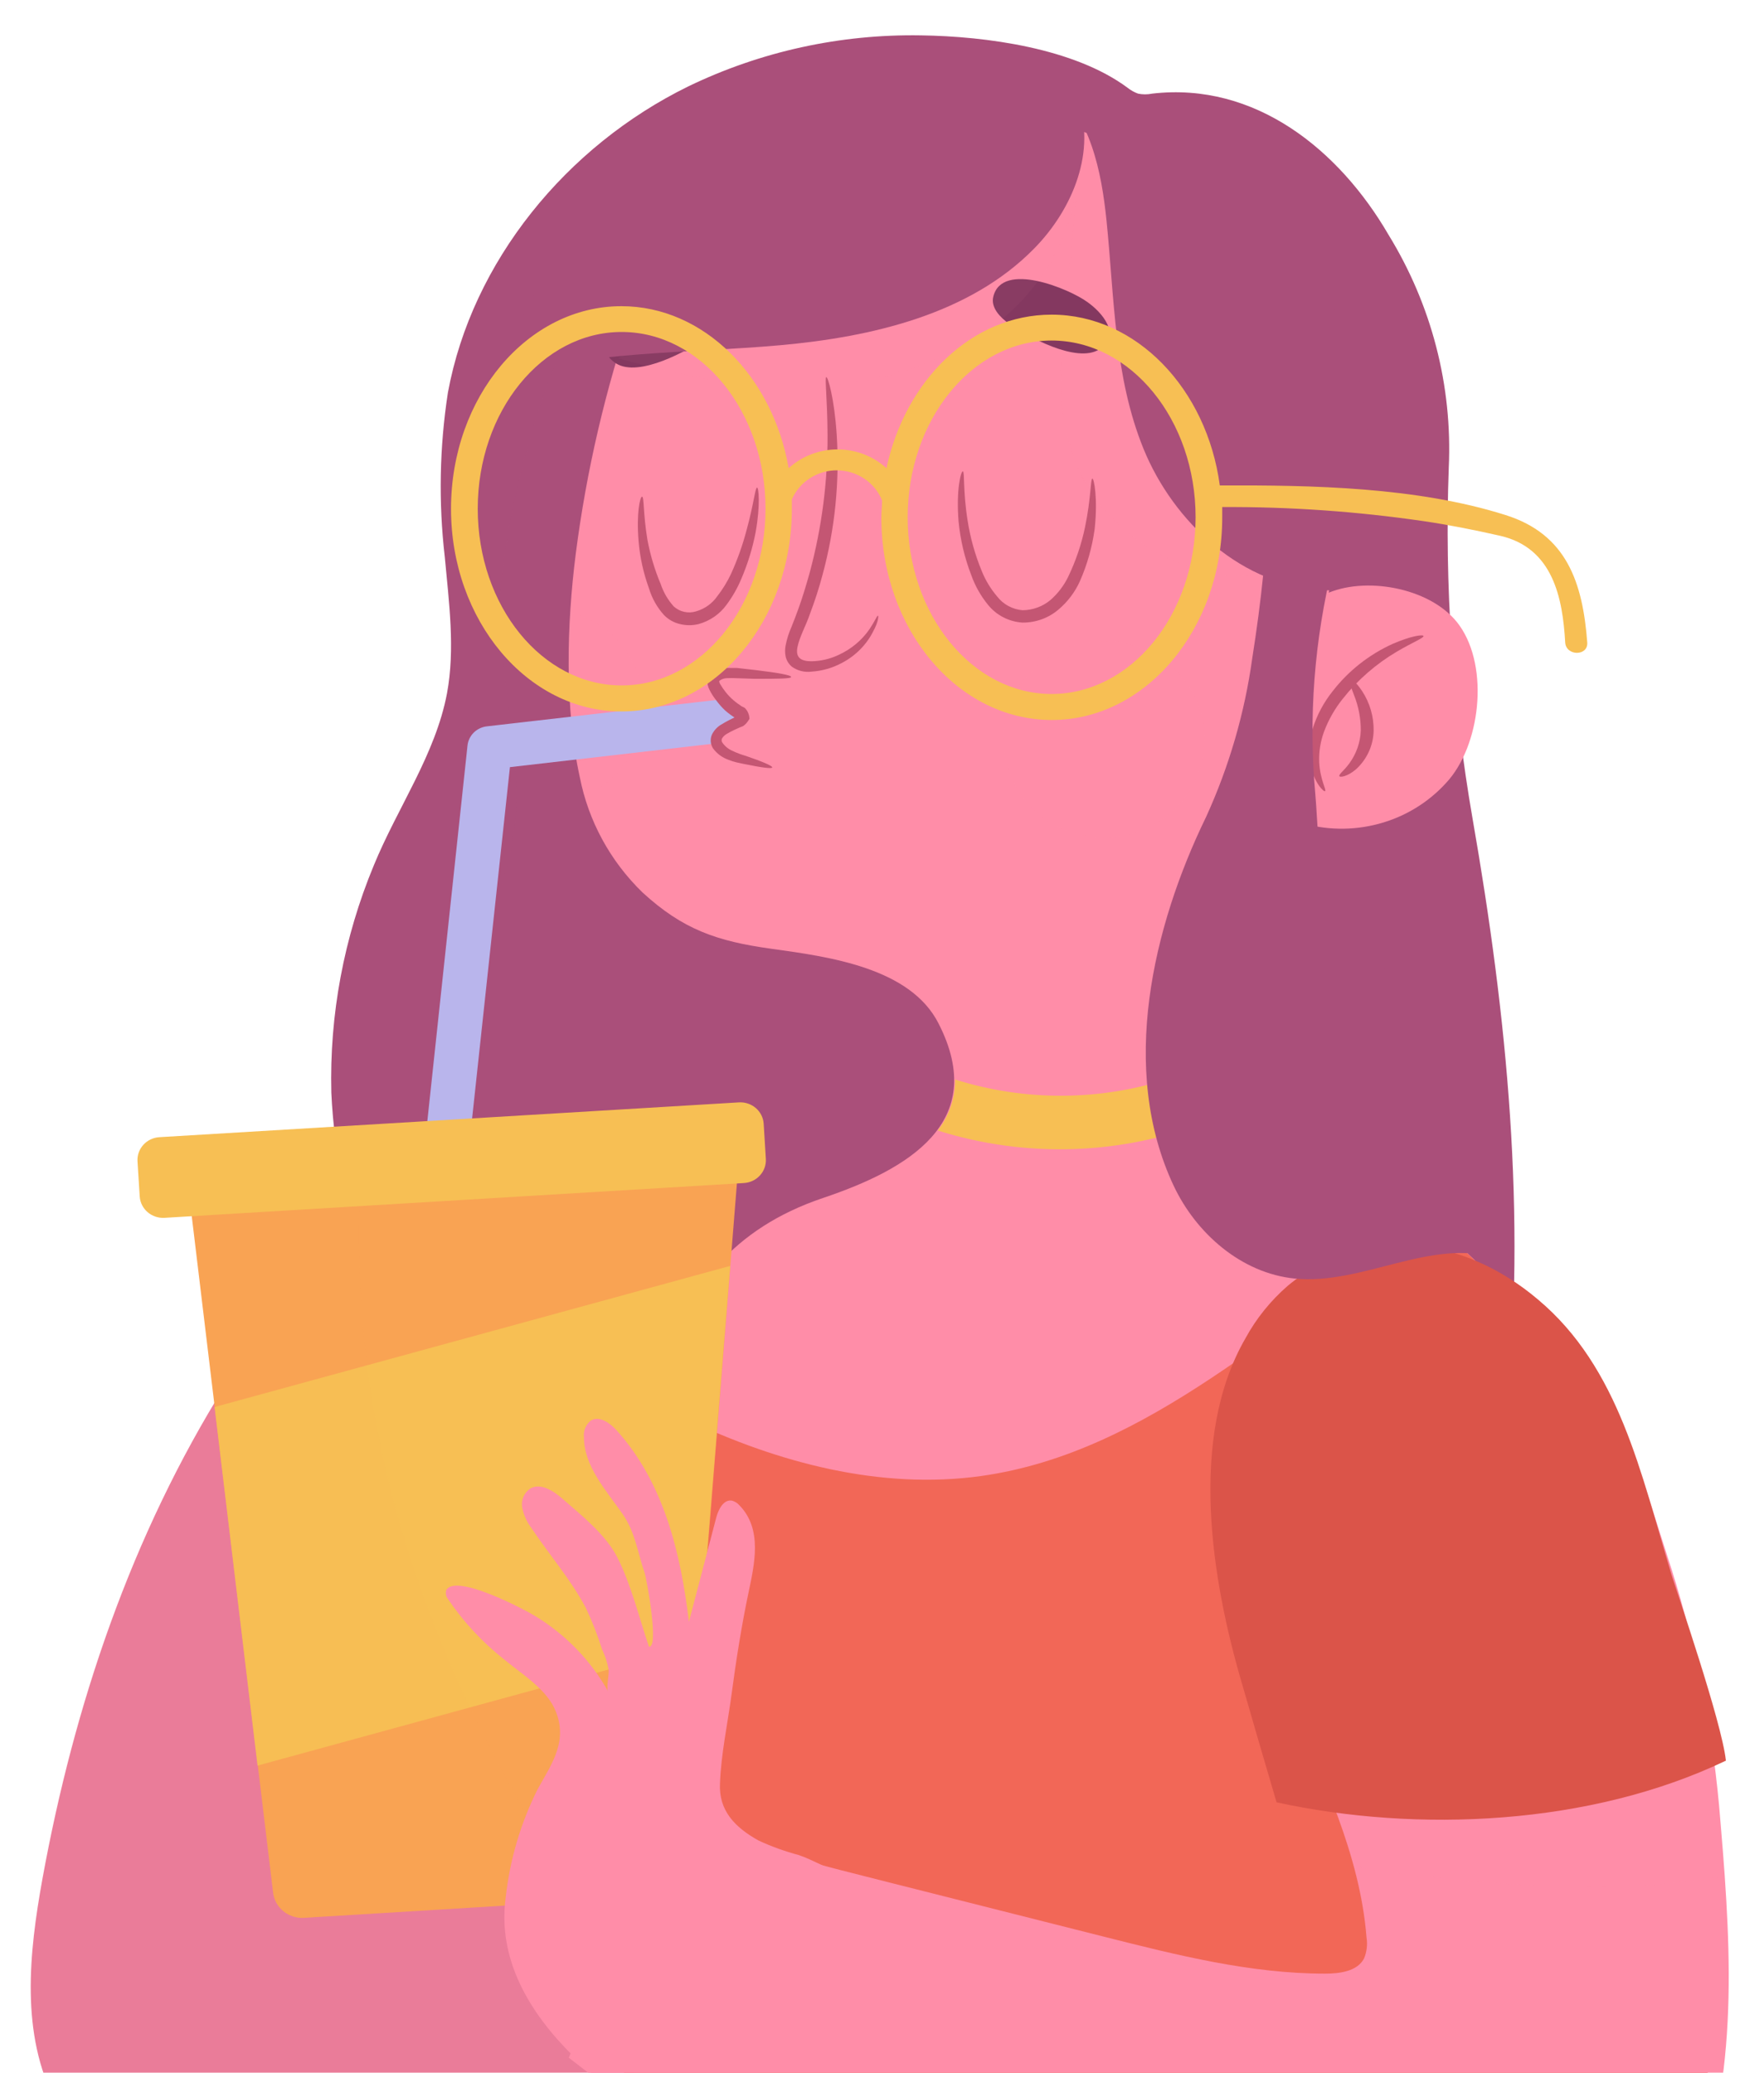 <svg width="40" height="47" viewBox="0 0 40 47" fill="none" xmlns="http://www.w3.org/2000/svg">
<path d="M34.155 32.089C34.615 27.519 34.177 23.065 33.392 18.567C32.935 15.936 32.754 13.267 32.852 10.601C32.937 8.748 32.462 6.913 31.485 5.323C30.369 3.402 28.466 1.852 26.127 2.123C26.02 2.145 25.911 2.145 25.805 2.123C25.719 2.091 25.639 2.046 25.567 1.989C24.359 1.093 22.366 0.823 20.883 0.802C19.055 0.771 17.246 1.167 15.608 1.959C12.84 3.315 10.705 5.929 10.157 8.9C9.966 10.136 9.942 11.39 10.086 12.632C10.181 13.662 10.323 14.715 10.136 15.723C9.873 17.112 9.015 18.31 8.477 19.622C7.798 21.257 7.469 23.011 7.513 24.775C7.567 26.038 7.954 29.245 9.425 29.703C11.409 30.323 13.503 30.52 15.586 30.712L21.459 31.258C22.463 31.351 23.487 31.443 24.466 31.207C25.198 31.032 25.873 30.68 26.598 30.481C27.498 30.235 28.449 30.23 29.352 30.467" fill="#AA4F7A"/>
<g style="mix-blend-mode:multiply" opacity="0.32">
<g style="mix-blend-mode:multiply" opacity="0.32">
<path d="M16.814 6.552L13.023 7.674C12.954 7.69 12.888 7.719 12.831 7.76C12.766 7.819 12.72 7.894 12.696 7.977C12.045 9.591 11.604 11.277 11.383 12.998C11.103 15.245 12.151 17.466 11.48 19.708L10.707 22.38C10.319 23.683 9.928 25.053 10.234 26.376C10.471 27.418 11.103 28.32 11.568 29.282C12.266 30.731 12.58 32.328 12.482 33.926C12.482 33.875 15.563 33.267 15.845 33.186C16.995 32.865 18.127 32.481 19.234 32.038C20.196 31.654 21.129 31.184 22.094 30.837C22.67 30.634 23.198 30.486 23.596 30.002C24.698 28.662 24.954 26.3 24.997 24.655C25.045 22.715 24.671 20.788 23.9 19C23.361 17.749 22.619 16.591 21.703 15.571" fill="#AA4F7A"/>
</g>
</g>
<path d="M5.117 31.397C2.985 34.801 1.679 38.667 0.963 42.601C0.655 44.301 0.463 46.127 1.264 47.666C2.57 50.211 6.165 49.5 8.475 48.994C11.996 48.225 16.295 46.659 18.499 43.79" fill="#EA7C99"/>
<path d="M38.198 49.29C39.073 46.863 38.881 43.813 38.672 41.423C38.419 38.371 37.762 35.583 36.276 32.825C35.163 30.761 33.992 28.489 31.8 27.387C30.738 26.853 29.591 26.504 28.483 26.048C27.132 25.488 25.84 24.287 26.215 22.73C26.452 21.7 27.21 20.858 27.99 20.122C28.436 19.681 28.848 19.209 29.222 18.708C29.243 18.676 29.273 18.65 29.307 18.632C29.359 18.62 29.413 18.625 29.461 18.646C30.046 18.828 30.672 18.84 31.264 18.681C31.856 18.523 32.388 18.199 32.795 17.75C33.568 16.918 33.776 15.147 33.096 14.185C32.509 13.352 31.042 13.065 30.13 13.44C30.485 11.57 30.551 8.914 29.753 7.144C29.009 5.429 27.087 4.138 25.445 3.347C23.802 2.556 22.006 2.405 20.217 2.6C18.338 2.806 16.385 3.493 15.295 4.999C14.88 5.623 14.561 6.303 14.347 7.017C13.731 8.817 13.298 10.672 13.056 12.556C12.852 14.152 12.8 16.045 13.148 17.625C13.342 18.616 13.837 19.527 14.57 20.238C15.482 21.075 16.253 21.344 17.494 21.515C18.791 21.695 20.646 21.941 21.286 23.216C22.428 25.458 20.575 26.522 18.665 27.165C14.534 28.554 14.677 32.661 14.122 36.171C13.885 37.725 13.174 38.982 12.665 40.442C12.394 41.331 12.234 42.25 12.191 43.177C12.146 43.695 11.909 44.424 11.989 44.928C12.075 45.47 12.52 45.747 12.954 46.101C14.288 47.187 15.798 48.059 17.283 48.913C18.573 49.626 19.933 50.21 21.343 50.655C23.312 51.307 25.134 52.127 27.177 52.564C28.709 52.916 30.268 53.148 31.838 53.258C34.234 53.395 36.473 52.504 37.663 50.414C37.874 50.055 38.053 49.679 38.198 49.29Z" fill="#FF8DA8"/>
<g style="mix-blend-mode:multiply" opacity="0.2">
<g style="mix-blend-mode:multiply" opacity="0.2">
<path d="M24.25 2.72C24.556 4.066 24.309 5.464 24.151 6.834C23.992 8.203 23.937 9.659 24.577 10.89C24.995 11.643 25.64 12.253 26.426 12.635C27.211 13.017 28.098 13.153 28.966 13.025C28.525 10.376 27.621 7.819 26.293 5.469" fill="#FF8DA8"/>
</g>
</g>
<path d="M16.378 7.049C16.181 6.228 14.641 6.873 14.245 7.165C13.911 7.408 13.454 7.921 13.973 8.243C14.492 8.565 15.601 7.949 16.015 7.662C16.221 7.512 16.437 7.281 16.378 7.049Z" fill="#843860"/>
<path d="M22.523 6.73C22.719 5.908 24.26 6.556 24.655 6.848C24.987 7.079 25.445 7.602 24.925 7.924C24.407 8.245 23.298 7.63 22.883 7.343C22.679 7.199 22.463 6.975 22.523 6.73Z" fill="#843860"/>
<path d="M31.857 53.265C34.253 53.402 36.492 52.511 37.682 50.421C37.887 50.059 38.06 49.681 38.198 49.29C39.073 46.863 38.881 43.813 38.672 41.423C38.419 38.371 37.762 35.583 36.276 32.825C35.281 30.974 34.236 28.973 32.461 27.779C32.402 27.813 32.34 27.848 32.284 27.885C29.004 29.928 26.096 32.931 22.245 33.471C19.971 33.788 17.648 33.172 15.58 32.191C15.328 32.071 15.065 31.946 14.795 31.828C14.468 33.216 14.357 34.755 14.132 36.18C13.895 37.735 13.184 38.991 12.674 40.451C12.403 41.341 12.244 42.259 12.2 43.186C12.155 43.704 11.918 44.433 11.999 44.938C12.084 45.479 12.53 45.757 12.963 46.111C14.298 47.196 15.807 48.068 17.293 48.922C18.582 49.636 19.942 50.219 21.352 50.664C23.321 51.317 25.144 52.136 27.186 52.573C28.722 52.925 30.284 53.157 31.857 53.265Z" fill="#F26757"/>
<g style="mix-blend-mode:multiply" opacity="0.25">
<g style="mix-blend-mode:multiply" opacity="0.25">
<path d="M25.037 18.992C26.297 18.992 27.319 17.995 27.319 16.764C27.319 15.534 26.297 14.536 25.037 14.536C23.776 14.536 22.755 15.534 22.755 16.764C22.755 17.995 23.776 18.992 25.037 18.992Z" fill="#FF8DA8"/>
</g>
<g style="mix-blend-mode:multiply" opacity="0.25">
<path d="M14.589 16.015C14.588 15.531 14.426 15.06 14.127 14.674C13.827 14.287 13.407 14.007 12.93 13.875C12.832 15.129 12.905 16.39 13.146 17.626C13.176 17.765 13.214 17.903 13.255 18.04C13.652 17.863 13.99 17.578 14.226 17.219C14.463 16.86 14.589 16.442 14.589 16.015Z" fill="#FF8DA8"/>
</g>
</g>
<path d="M38.98 40.928C38.801 38.997 38.404 37.092 37.795 35.247C37.321 33.797 36.89 32.054 35.734 30.99C33.942 29.34 31.456 29.703 29.724 31.293C27.463 33.376 28.158 36.066 29.219 38.528C29.975 40.282 30.838 42.041 30.987 43.936C31.013 44.097 30.993 44.261 30.93 44.412C30.779 44.702 30.381 44.755 30.046 44.755C28.355 44.755 26.693 44.336 25.053 43.922L20.143 42.682C18.71 42.321 17.26 41.955 15.866 41.46C14.662 43.069 13.665 44.816 12.897 46.661C15.117 48.385 17.459 50.053 20.127 51.03C24.103 52.487 29.151 54.584 33.544 53.693C34.662 53.489 35.705 53.001 36.568 52.278C37.431 51.555 38.083 50.622 38.459 49.574C39.485 46.846 39.222 43.764 38.98 40.928Z" fill="#FF8DA8"/>
<path d="M27.416 25.418C27.058 25.156 26.754 24.829 26.52 24.456C24.943 24.97 23.239 24.978 21.657 24.479C21.662 24.897 21.523 25.304 21.264 25.636C23.277 26.271 25.455 26.194 27.416 25.418Z" fill="#F7BF54"/>
<path d="M23.84 1.884C24.733 2.673 24.975 3.877 25.091 5.001C25.269 6.746 25.262 8.539 25.932 10.182C26.603 11.825 28.165 13.326 30.096 13.384C30.206 13.396 30.317 13.374 30.413 13.322C30.483 13.26 30.533 13.179 30.556 13.09C31.785 9.821 30.556 5.917 27.603 3.729C26.563 2.965 25.345 2.405 24.16 1.852" fill="#AA4F7A"/>
<g style="mix-blend-mode:multiply" opacity="0.2">
<g style="mix-blend-mode:multiply" opacity="0.2">
<path d="M14.02 8.125C15.515 8.55 17.072 8.847 18.629 8.747C20.186 8.648 21.748 8.127 22.895 7.088C24.042 6.049 24.684 4.45 24.362 2.96C22.351 4.42 19.94 5.262 17.437 5.38" fill="#FF8DA8"/>
</g>
</g>
<path d="M24.43 2.245C24.871 3.405 24.336 4.735 23.449 5.637C21.99 7.123 19.784 7.641 17.684 7.829C15.584 8.016 13.435 7.949 11.418 8.551C11.952 5.922 14.136 3.81 16.672 2.782C19.208 1.755 22.047 1.69 24.772 1.989" fill="#AA4F7A"/>
<path d="M16.916 16.336C16.917 16.32 16.917 16.304 16.916 16.288C16.908 16.224 16.888 16.162 16.856 16.106C16.824 16.05 16.78 16.001 16.729 15.961C16.677 15.921 16.618 15.892 16.554 15.874C16.491 15.857 16.424 15.852 16.359 15.86L11.039 16.471C10.927 16.484 10.822 16.534 10.742 16.613C10.663 16.692 10.613 16.795 10.601 16.906L9.653 25.77C9.64 25.899 9.679 26.028 9.762 26.129C9.846 26.23 9.966 26.294 10.098 26.309H10.153C10.277 26.308 10.396 26.263 10.488 26.182C10.58 26.101 10.638 25.989 10.651 25.869L11.563 17.396L16.281 16.852C16.322 16.714 16.404 16.591 16.517 16.499C16.63 16.407 16.769 16.35 16.916 16.336Z" fill="#B9B5EC"/>
<path d="M19.909 13.96C19.886 13.96 19.843 14.076 19.722 14.259C19.546 14.517 19.3 14.723 19.011 14.853C18.821 14.943 18.613 14.991 18.402 14.995C18.165 14.995 18.037 14.916 18.082 14.68C18.127 14.444 18.276 14.189 18.369 13.912C18.478 13.625 18.573 13.333 18.651 13.037C18.933 12 19.042 10.926 18.973 9.856C18.919 9.034 18.774 8.544 18.736 8.551C18.698 8.558 18.762 9.057 18.765 9.863C18.771 10.909 18.637 11.952 18.366 12.965C18.284 13.261 18.198 13.548 18.099 13.819C18.051 13.956 17.997 14.088 17.947 14.217C17.887 14.352 17.842 14.493 17.814 14.638C17.798 14.719 17.798 14.803 17.814 14.883C17.833 14.973 17.882 15.054 17.952 15.115C18.08 15.209 18.241 15.251 18.4 15.23C18.642 15.215 18.879 15.147 19.092 15.032C19.4 14.871 19.649 14.62 19.802 14.314C19.921 14.097 19.923 13.965 19.909 13.96Z" fill="#C45673"/>
<path d="M17.167 11.057C17.124 11.057 17.091 11.434 16.93 12.017C16.841 12.358 16.723 12.69 16.577 13.012C16.491 13.195 16.384 13.368 16.259 13.528C16.145 13.689 15.978 13.807 15.785 13.863C15.697 13.891 15.603 13.895 15.513 13.874C15.423 13.854 15.34 13.81 15.274 13.748C15.143 13.601 15.044 13.43 14.982 13.245C14.846 12.922 14.745 12.585 14.681 12.241C14.582 11.649 14.608 11.267 14.56 11.263C14.513 11.258 14.428 11.64 14.48 12.267C14.51 12.635 14.59 12.997 14.717 13.345C14.784 13.568 14.9 13.774 15.058 13.949C15.156 14.049 15.282 14.12 15.421 14.152C15.558 14.186 15.702 14.186 15.84 14.152C16.098 14.081 16.323 13.925 16.477 13.711C16.614 13.526 16.727 13.327 16.814 13.116C16.959 12.776 17.067 12.423 17.136 12.061C17.245 11.445 17.203 11.057 17.167 11.057Z" fill="#C45673"/>
<path d="M24.771 10.853C24.726 10.853 24.743 11.288 24.603 11.957C24.522 12.344 24.394 12.721 24.222 13.079C24.125 13.279 23.988 13.459 23.819 13.607C23.643 13.754 23.42 13.835 23.188 13.838C23.076 13.829 22.966 13.796 22.867 13.743C22.767 13.689 22.681 13.616 22.613 13.528C22.466 13.356 22.348 13.162 22.264 12.954C22.11 12.582 22.001 12.194 21.94 11.797C21.833 11.124 21.878 10.693 21.833 10.689C21.788 10.684 21.679 11.112 21.736 11.822C21.776 12.242 21.874 12.655 22.027 13.049C22.113 13.29 22.241 13.516 22.404 13.715C22.498 13.832 22.616 13.929 22.751 13.998C22.886 14.068 23.034 14.108 23.186 14.118C23.489 14.12 23.782 14.013 24.008 13.817C24.21 13.645 24.372 13.431 24.482 13.192C24.652 12.809 24.767 12.404 24.823 11.989C24.897 11.286 24.805 10.851 24.771 10.853Z" fill="#C45673"/>
<path d="M30.046 17.94C30.087 17.917 29.935 17.69 29.914 17.288C29.904 17.052 29.941 16.816 30.023 16.593C30.124 16.322 30.269 16.068 30.452 15.841C30.788 15.416 31.203 15.055 31.674 14.777C32.039 14.562 32.29 14.465 32.279 14.423C32.267 14.381 31.989 14.423 31.579 14.601C31.044 14.844 30.578 15.211 30.222 15.67C30.018 15.924 29.864 16.212 29.767 16.519C29.688 16.775 29.67 17.045 29.712 17.308C29.793 17.762 30.025 17.965 30.046 17.94Z" fill="#C45673"/>
<path d="M30.371 17.6C30.383 17.632 30.549 17.614 30.746 17.447C30.869 17.335 30.968 17.201 31.037 17.051C31.107 16.901 31.144 16.739 31.148 16.575C31.154 16.254 31.063 15.938 30.885 15.668C30.75 15.466 30.632 15.372 30.601 15.393C30.57 15.413 30.625 15.55 30.701 15.756C30.805 16.013 30.858 16.288 30.857 16.566C30.847 16.834 30.756 17.094 30.596 17.313C30.471 17.482 30.352 17.561 30.371 17.6Z" fill="#C45673"/>
<path d="M16.909 17.14C16.807 17.111 16.708 17.074 16.612 17.028C16.515 16.987 16.433 16.919 16.375 16.832C16.367 16.818 16.363 16.802 16.363 16.787C16.363 16.771 16.367 16.755 16.375 16.741C16.401 16.7 16.437 16.666 16.48 16.642C16.529 16.612 16.596 16.577 16.665 16.545L16.769 16.498L16.849 16.466C16.88 16.446 16.907 16.422 16.93 16.394C16.947 16.374 16.97 16.339 16.994 16.302C16.993 16.207 16.954 16.116 16.885 16.05L16.814 16.015L16.783 15.992L16.729 15.955C16.694 15.93 16.661 15.904 16.629 15.876C16.566 15.821 16.508 15.761 16.456 15.696C16.407 15.634 16.363 15.569 16.323 15.501C16.3 15.441 16.307 15.45 16.323 15.43C16.37 15.398 16.425 15.38 16.482 15.379C16.553 15.375 16.624 15.375 16.695 15.379L17.11 15.393C17.619 15.393 17.937 15.393 17.939 15.351C17.942 15.309 17.631 15.254 17.127 15.194L16.712 15.147H16.598C16.553 15.145 16.508 15.145 16.463 15.147C16.354 15.147 16.247 15.18 16.157 15.242C16.096 15.289 16.056 15.357 16.046 15.432C16.038 15.499 16.05 15.568 16.082 15.629C16.124 15.717 16.177 15.801 16.238 15.878C16.299 15.961 16.367 16.039 16.442 16.11C16.48 16.142 16.52 16.177 16.563 16.207L16.627 16.251L16.655 16.27L16.546 16.323C16.475 16.36 16.406 16.397 16.33 16.445C16.248 16.5 16.183 16.575 16.141 16.663C16.121 16.712 16.112 16.765 16.117 16.819C16.121 16.872 16.139 16.923 16.167 16.968C16.254 17.089 16.378 17.18 16.52 17.23C16.579 17.254 16.64 17.273 16.702 17.288L16.859 17.322C17.257 17.403 17.501 17.438 17.511 17.403C17.52 17.369 17.288 17.269 16.909 17.14Z" fill="#C45673"/>
<path d="M16.743 26.422L4.297 27.154L6.193 42.92C6.213 43.086 6.298 43.238 6.431 43.344C6.564 43.45 6.733 43.502 6.904 43.489L14.845 43.005C15.004 42.996 15.155 42.93 15.269 42.821C15.383 42.712 15.453 42.566 15.466 42.411L16.743 26.422Z" fill="#F9A353"/>
<path d="M5.84 40.037L15.862 37.293L16.558 28.706L4.866 31.906L5.84 40.037Z" fill="#F7BF54"/>
<g style="mix-blend-mode:multiply" opacity="0.14">
<g style="mix-blend-mode:multiply" opacity="0.14">
<path d="M4.297 27.154L6.193 42.92C6.213 43.086 6.298 43.238 6.431 43.344C6.564 43.45 6.733 43.502 6.904 43.489L13.224 43.105C11.535 40.713 10.215 38.092 9.307 35.326C8.422 32.614 8.036 29.77 8.164 26.927L4.297 27.154Z" fill="#F9A353"/>
</g>
</g>
<path d="M16.754 24.998L3.615 25.787C3.323 25.804 3.1 26.05 3.118 26.336L3.168 27.13C3.186 27.416 3.438 27.633 3.73 27.616L16.869 26.827C17.162 26.809 17.384 26.563 17.366 26.278L17.317 25.483C17.299 25.197 17.047 24.98 16.754 24.998Z" fill="#F7BF54"/>
<g style="mix-blend-mode:multiply" opacity="0.2">
<g style="mix-blend-mode:multiply" opacity="0.2">
<path d="M38.98 40.927C38.801 38.997 38.404 37.092 37.795 35.247C37.322 33.796 36.89 32.054 35.734 30.99C34.423 29.784 32.746 29.657 31.26 30.296L28.279 35.455C28.453 36.516 28.772 37.55 29.227 38.528C29.765 39.775 30.355 41.027 30.705 42.327C32.342 42.598 33.996 42.749 35.656 42.778C36.817 42.813 37.979 42.736 39.125 42.547C39.07 41.987 39.025 41.457 38.98 40.927Z" fill="#FF8DA8"/>
</g>
</g>
<path d="M28.947 40.87C32.134 41.564 36.056 41.399 39.136 39.925C39.046 39.058 38.001 36.029 37.904 35.712C37.21 33.419 36.719 31.011 34.871 29.465C33.212 28.058 30.951 27.709 29.203 29.155C28.812 29.494 28.486 29.898 28.241 30.349C26.944 32.593 27.468 35.819 28.167 38.193C28.423 39.084 28.683 39.976 28.947 40.87Z" fill="#DB5449"/>
<path d="M32.096 25.346C31.551 24.164 32.035 23.019 31.345 21.876C30.98 21.276 30.317 20.719 30.084 20.043C29.876 19.448 29.883 18.655 29.826 18.014C29.668 16.268 29.802 14.509 30.224 12.806C30.254 12.715 30.264 12.62 30.255 12.526C30.216 12.397 30.141 12.282 30.037 12.195C29.322 11.475 28.657 10.708 28.049 9.899L28.646 13.014C28.582 13.652 28.497 14.284 28.395 14.932C28.223 16.171 27.871 17.381 27.35 18.523C26.139 21.01 25.373 24.25 26.613 26.887C27.122 27.968 28.146 28.87 29.357 28.993C30.895 29.146 32.452 28.067 33.919 28.53C33.219 27.521 32.61 26.456 32.096 25.346Z" fill="#AA4F7A"/>
<path d="M16.399 48.963C14.267 47.862 11.101 45.796 11.466 43.035C11.559 42.178 11.805 41.343 12.193 40.569C12.523 39.979 12.904 39.449 12.57 38.734C12.35 38.271 11.805 37.943 11.418 37.619C10.933 37.234 10.51 36.779 10.165 36.27C10.14 36.24 10.122 36.205 10.114 36.168C10.107 36.13 10.108 36.091 10.12 36.055C10.338 35.677 11.895 36.496 12.141 36.649C12.831 37.07 13.398 37.656 13.788 38.352C13.745 38.273 13.814 37.97 13.802 37.862C13.772 37.702 13.721 37.546 13.651 37.399C13.55 37.076 13.426 36.761 13.281 36.455C12.94 35.812 12.454 35.256 12.051 34.652C11.947 34.515 11.876 34.357 11.842 34.19C11.826 34.107 11.835 34.022 11.868 33.944C11.901 33.867 11.956 33.8 12.027 33.752C12.264 33.62 12.551 33.81 12.752 33.984C13.191 34.368 13.738 34.798 14.004 35.326C14.316 35.946 14.492 36.684 14.715 37.339C14.951 37.387 14.665 35.802 14.615 35.659C14.451 35.18 14.406 34.747 14.115 34.328C13.736 33.787 13.243 33.246 13.241 32.589C13.233 32.518 13.243 32.447 13.27 32.382C13.298 32.316 13.341 32.259 13.397 32.214C13.591 32.096 13.831 32.267 13.982 32.434C15.06 33.63 15.435 35.224 15.622 36.776L16.243 34.407C16.293 34.222 16.411 33.991 16.603 34.03C16.665 34.048 16.72 34.083 16.762 34.13C17.297 34.673 17.108 35.469 16.971 36.124C16.812 36.883 16.691 37.651 16.589 38.419C16.499 39.093 16.352 39.761 16.326 40.441C16.295 41.052 16.658 41.434 17.198 41.735C17.492 41.872 17.798 41.982 18.113 42.066C18.442 42.179 18.741 42.369 19.079 42.471" fill="#FF8DA8"/>
<path d="M34.132 11.677C32.132 11.045 29.758 10.999 27.679 11.008H27.66C27.366 8.817 25.765 7.135 23.845 7.135C22.037 7.135 20.528 8.62 20.101 10.617C19.8 10.343 19.404 10.191 18.992 10.191C18.581 10.191 18.184 10.343 17.883 10.617C17.523 8.535 15.961 6.943 14.091 6.943C11.959 6.943 10.227 9.004 10.227 11.538C10.227 14.071 11.959 16.133 14.091 16.133C16.224 16.133 17.956 14.071 17.956 11.538C17.956 11.466 17.956 11.397 17.956 11.325C18.042 11.127 18.185 10.959 18.369 10.842C18.552 10.724 18.767 10.663 18.987 10.665C19.206 10.668 19.42 10.734 19.601 10.856C19.782 10.977 19.921 11.149 20.002 11.348C20.002 11.475 19.985 11.603 19.985 11.732C19.985 14.277 21.72 16.327 23.85 16.327C25.98 16.327 27.715 14.264 27.715 11.73C27.715 11.649 27.715 11.572 27.715 11.498C29.244 11.49 30.771 11.597 32.284 11.818C32.864 11.903 33.44 12.019 34.014 12.149C35.215 12.422 35.435 13.562 35.492 14.569C35.511 14.881 36.014 14.884 35.992 14.569C35.89 13.227 35.535 12.114 34.132 11.677ZM14.096 15.543C12.295 15.543 10.833 13.745 10.833 11.536C10.833 9.326 12.295 7.528 14.096 7.528C15.897 7.528 17.359 9.326 17.359 11.536C17.359 13.745 15.895 15.543 14.096 15.543ZM23.845 15.737C22.047 15.737 20.582 13.94 20.582 11.73C20.582 9.52 22.047 7.722 23.845 7.722C25.644 7.722 27.111 9.52 27.111 11.73C27.111 13.94 25.646 15.737 23.845 15.737Z" fill="#F7BF54"/>
</svg>
